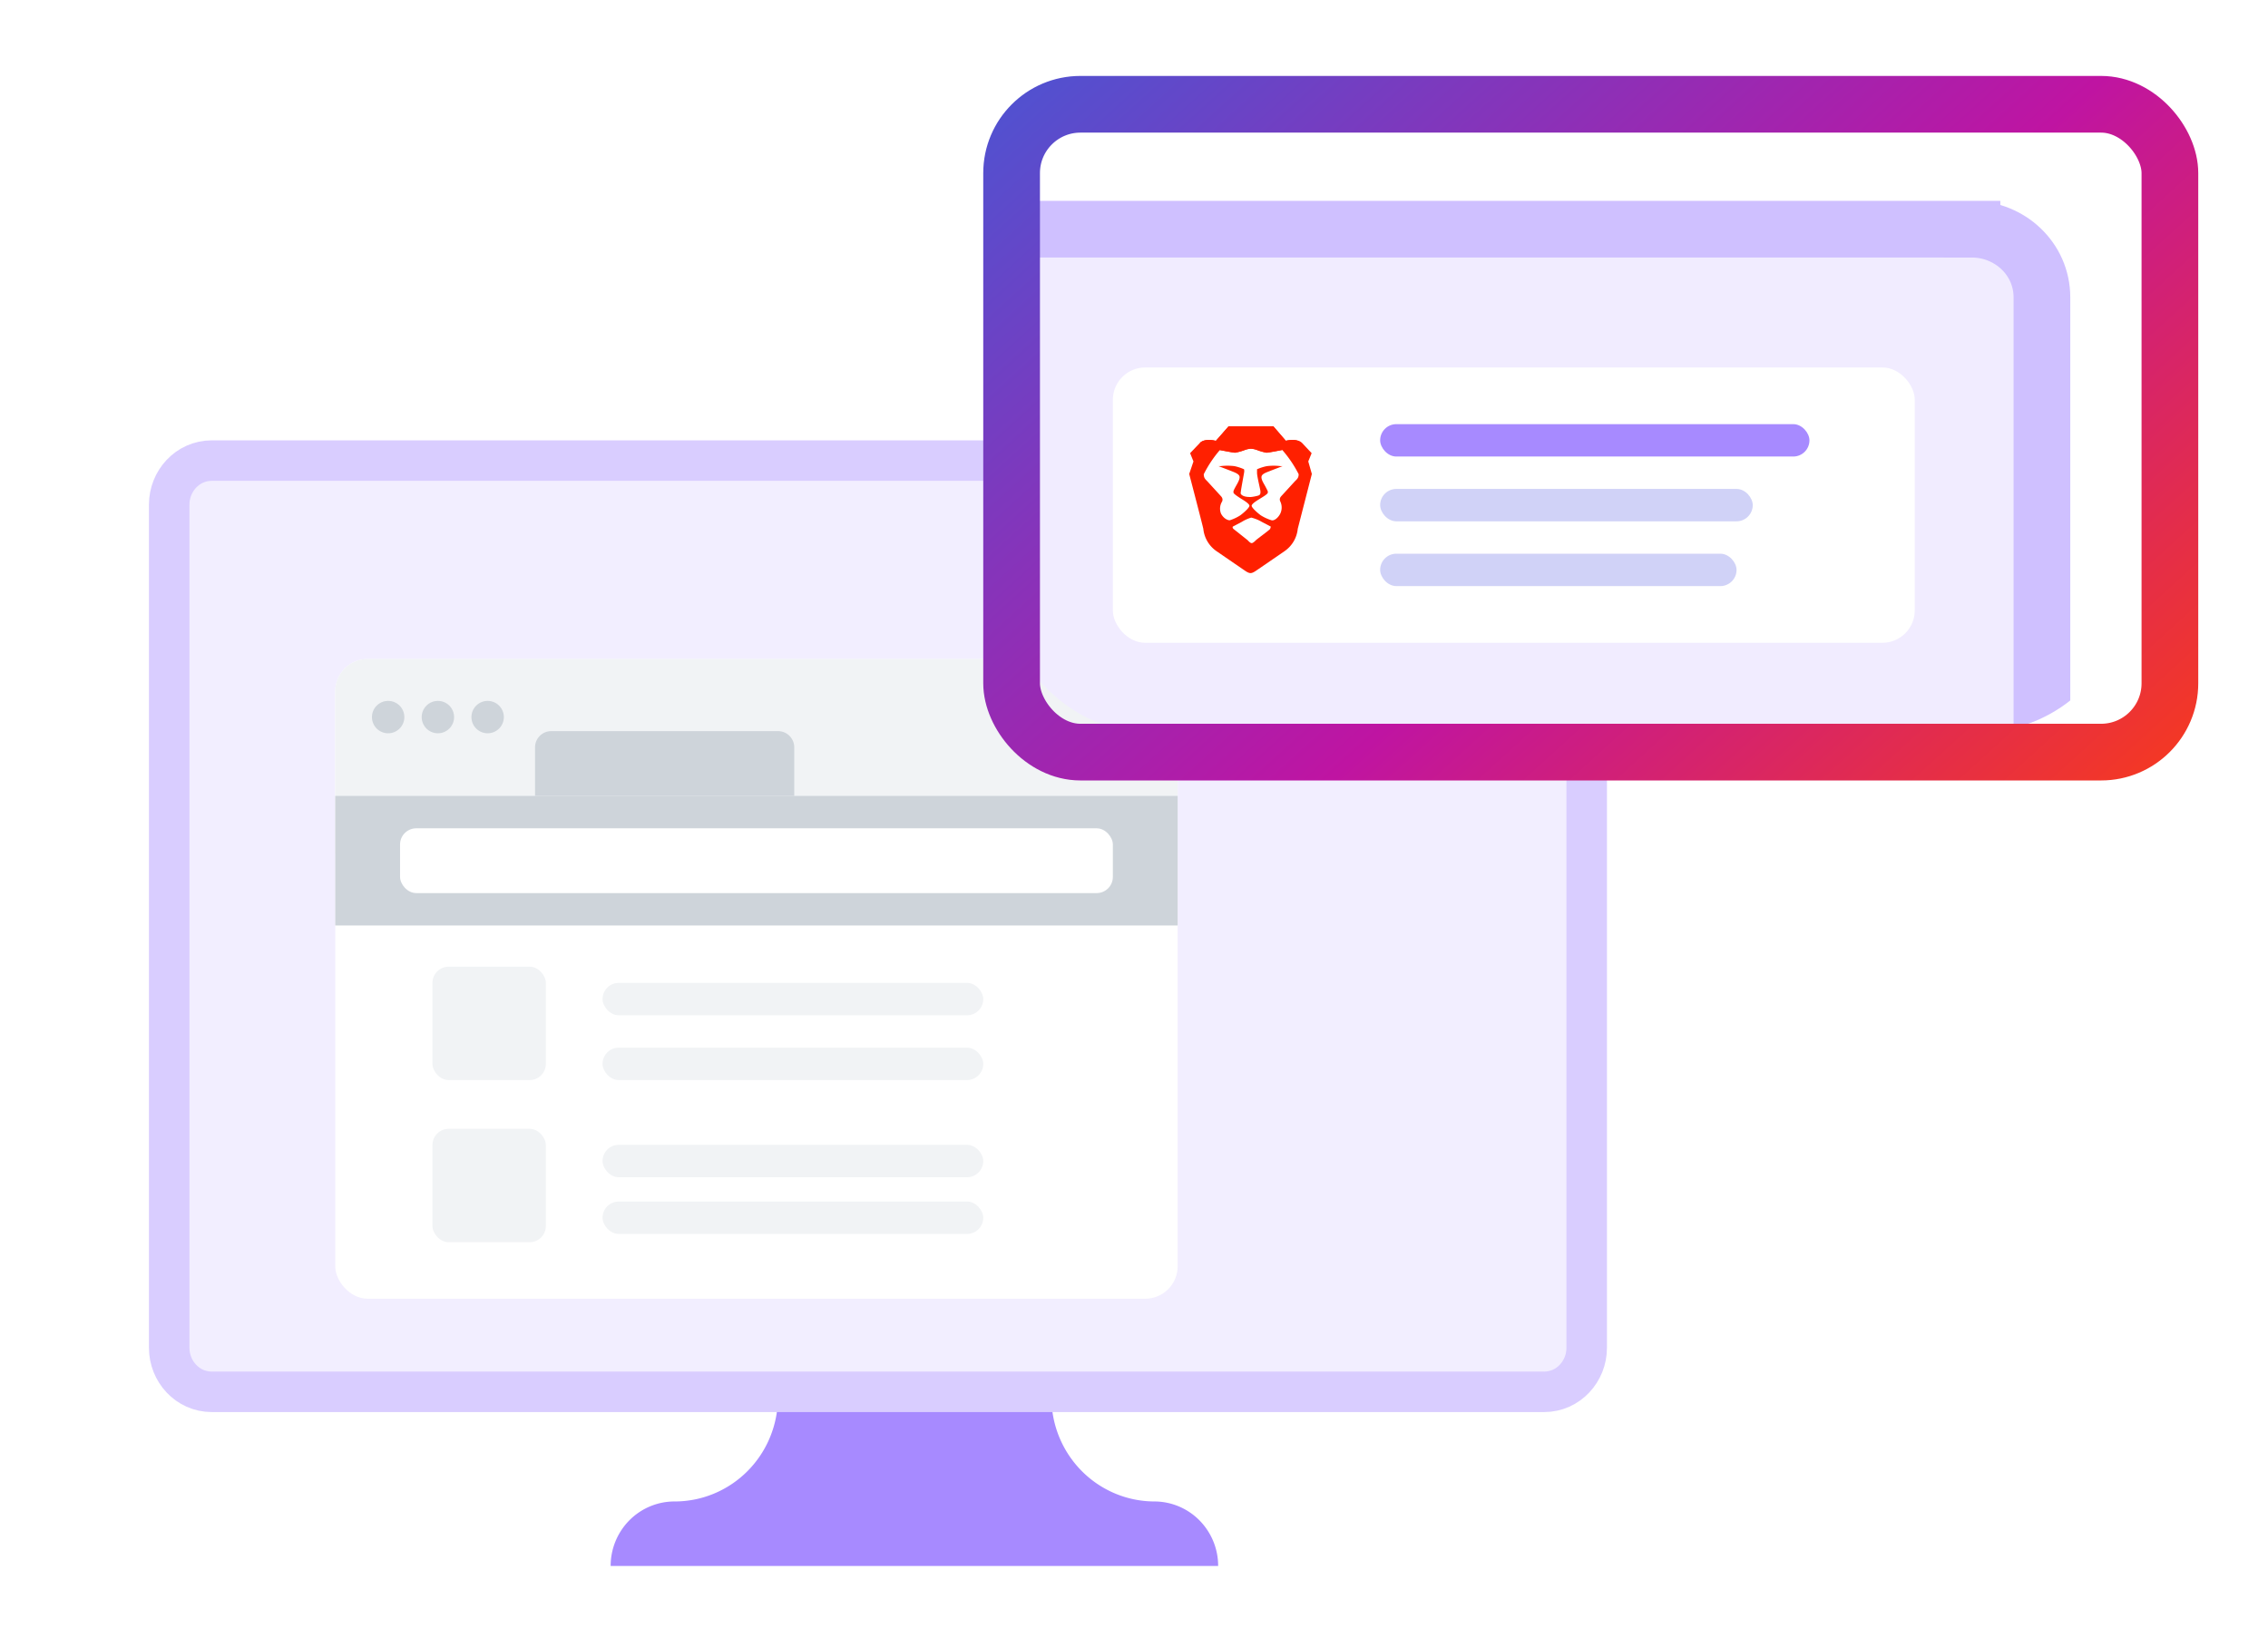 <svg fill="none" xmlns="http://www.w3.org/2000/svg" viewBox="16 0 280 201">
  <g clip-path="url(#clip0)">
    <g filter="url(#filter0_d)">
      <path d="M99.293 185.414a12.64 12.64 0 004.878-.98 12.733 12.733 0 004.136-2.791 12.875 12.875 0 002.763-4.177c.641-1.562.971-3.236.971-4.927v-27.106a17.197 17.197 0 011.283-6.527 17.06 17.06 0 013.659-5.533 16.875 16.875 0 015.477-3.698 16.746 16.746 0 016.462-1.299c2.218 0 4.413.442 6.462 1.299a16.868 16.868 0 015.478 3.698 17.075 17.075 0 013.659 5.533 17.235 17.235 0 011.283 6.527v27.106c0 1.691.329 3.365.97 4.927a12.907 12.907 0 002.763 4.177 12.744 12.744 0 004.136 2.791c1.547.647 3.205.98 4.879.98a7.845 7.845 0 015.544 2.349 8 8 0 012.293 5.613h-75c0-1.047.204-2.084.602-3.051a7.967 7.967 0 011.714-2.586 7.875 7.875 0 012.564-1.725 7.809 7.809 0 013.024-.6z" fill="#A78AFF"/>
      <path d="M206.618 56.877H42.16c-3.038 0-5.271 2.559-5.271 5.425V166.45c0 2.867 2.233 5.426 5.27 5.426h164.459c3.037 0 5.271-2.559 5.271-5.426V62.302c0-2.866-2.234-5.425-5.271-5.425z" fill="#F2EEFF" stroke="#D9CDFF" stroke-width="5"/>
      <g filter="url(#filter1_d)">
        <rect x="57.389" y="81.376" width="104" height="79" rx="4" fill="#fff"/>
        <path d="M57.389 85.376a4 4 0 014-4h96a4 4 0 014 4v20h-104v-20z" fill="#F1F3F5"/>
        <path fill="#CED4DA" d="M57.389 98.287h104v16h-104z"/>
        <rect x="65.389" y="102.287" width="88" height="8" rx="2" fill="#fff"/>
        <circle cx="63.919" cy="88.553" r="2" fill="#CED4DA"/>
        <circle cx="70.061" cy="88.553" r="2" fill="#CED4DA"/>
        <circle cx="76.203" cy="88.553" r="2" fill="#CED4DA"/>
        <path d="M82.055 92.287a2 2 0 012-2h28a2 2 0 012 2v6h-32v-6z" fill="#CED4DA"/>
        <rect x="69.389" y="119.376" width="14" height="14" rx="2" fill="#F1F3F5"/>
        <rect x="69.389" y="139.398" width="14" height="14" rx="2" fill="#F1F3F5"/>
        <rect x="90.389" y="121.376" width="47" height="4" rx="2" fill="#F1F3F5"/>
        <rect x="90.389" y="141.376" width="47" height="4" rx="2" fill="#F1F3F5"/>
        <rect x="90.389" y="129.376" width="47" height="4" rx="2" fill="#F1F3F5"/>
        <rect x="90.389" y="148.376" width="47" height="4" rx="2" fill="#F1F3F5"/>
      </g>
    </g>
    <g clip-path="url(#clip1)">
      <path d="M259.455 28.304h-304.73c-4.628 0-8.635 3.632-8.635 8.421v175.158c0 4.79 4.007 8.421 8.634 8.421h304.731c4.627 0 8.635-3.631 8.635-8.421V36.725c0-4.79-4.008-8.42-8.635-8.42z" fill="#F1ECFF" stroke="#CFC0FF" stroke-width="7"/>
      <g filter="url(#filter2_d)">
        <path d="M135.121 70.583h-182.16c-1.812 0-3.908 2.205-3.908 4.027v124.221a3.29 3.29 0 003.282 3.299h183.282a3.29 3.29 0 003.281-3.299V74.485c0-1.822-1.942-3.77-3.777-3.902z" fill="#F1F3F5"/>
      </g>
      <g filter="url(#filter3_d)">
        <rect x="153.389" y="44.377" width="99" height="34" rx="4" fill="#fff"/>
      </g>
      <path d="M177.515 56.983l.415-1.022-1.161-1.244c-.663-.663-2.017-.276-2.017-.276l-1.547-1.796h-5.526l-1.575 1.796s-1.354-.387-1.989.276-1.188 1.244-1.188 1.244l.414 1.022-.525 1.547s1.575 6.023 1.741 6.77a3.82 3.82 0 001.63 2.763l3.178 2.182c.304.194.69.525 1.022.525.331 0 .718-.331 1.022-.525l3.178-2.183a3.811 3.811 0 001.63-2.763l1.74-6.769-.442-1.547z" fill="url(#paint0_linear)"/>
      <path d="M170.471 63.917c.456.111.893.288 1.298.525l1.05.553c.138 0 0 .22 0 .304 0 .082-1.63 1.27-1.768 1.409-.138.138-.359.359-.525.359-.166 0-.359-.221-.497-.36L168.26 65.3s-.193-.221 0-.304l1.05-.553a4.846 4.846 0 011.161-.525zm0-8.51c.264.022.524.077.773.166.376.146.765.257 1.161.331.221 0 1.906-.331 1.906-.331.793.908 1.47 1.91 2.017 2.984 0 .525-.276.663-.525.94l-1.492 1.63c-.138.165-.442.386-.248.8a1.75 1.75 0 010 1.493c-.277.552-.774.912-1.078.829a5.759 5.759 0 01-1.326-.608c-.276-.194-1.133-.912-1.133-1.188 0-.277.884-.774 1.05-.884.166-.11.912-.525.939-.719.028-.193 0-.193-.221-.635s-.608-.967-.552-1.354c.055-.387.718-.553 1.16-.746l1.437-.553h-.249a6.796 6.796 0 00-1.685 0 5.7 5.7 0 00-1.216.387v.442c0 .442.387 1.962.415 2.238.027.277 0 .47-.221.553-.222.083-.802.193-.995.193-.194 0-.691 0-.995-.193-.304-.194-.221-.276-.193-.553.027-.276.331-1.906.387-2.238.055-.331 0-.331 0-.442-.382-.17-.78-.3-1.188-.387a6.993 6.993 0 00-1.713 0h-.249l1.437.553c.469.193 1.105.387 1.16.746.055.36-.332.94-.553 1.354-.221.414-.221.47-.193.635.028.166.746.608.912.719.166.11 1.05.607 1.05.884 0 .276-.857.994-1.133 1.188a5.525 5.525 0 01-1.299.608c-.304 0-.801-.277-1.077-.83a1.654 1.654 0 01.138-1.491c.166-.415-.138-.636-.276-.801l-1.492-1.63c-.249-.277-.498-.415-.498-.94a14.668 14.668 0 011.99-2.984s1.685.331 1.906.331a6.74 6.74 0 001.188-.331c.241-.087.491-.143.746-.166h.028z" fill="#fff"/>
      <path d="M174.753 54.44l-1.548-1.795h-5.526l-1.574 1.795s-1.354-.386-1.99.277c0 0 1.824-.166 2.432.856 0 0 1.685.332 1.906.332a6.748 6.748 0 001.188-.332c.238-.095.49-.151.746-.166.265.016.526.071.774.166.376.146.764.257 1.16.332.221 0 1.907-.332 1.907-.332.635-1.022 2.459-.856 2.459-.856-.663-.663-2.017-.277-2.017-.277" fill="url(#paint1_linear)"/>
      <rect x="186.389" y="52.377" width="53" height="4" rx="2" fill="#A78AFF"/>
      <rect x="186.389" y="60.377" width="46" height="4" rx="2" fill="#D0D2F7"/>
      <rect x="186.389" y="68.376" width="44" height="4" rx="2" fill="#D0D2F7"/>
    </g>
    <rect x="140.889" y="12.877" width="143" height="80" rx="8.5" stroke="url(#paint2_linear)" stroke-width="7"/>
  </g>
  <defs>
    <filter id="filter0_d" x="10.389" y="30.377" width="231" height="187" filterUnits="userSpaceOnUse" color-interpolation-filters="sRGB">
      <feFlood flood-opacity="0" result="BackgroundImageFix"/>
      <feColorMatrix in="SourceAlpha" type="matrix" values="0 0 0 0 0 0 0 0 0 0 0 0 0 0 0 0 0 0 127 0"/>
      <feOffset/>
      <feGaussianBlur stdDeviation="12"/>
      <feColorMatrix type="matrix" values="0 0 0 0 0.33 0 0 0 0 0.369 0 0 0 0 0.471 0 0 0 0.25 0"/>
      <feBlend mode="normal" in2="BackgroundImageFix" result="effect1_dropShadow"/>
      <feBlend mode="normal" in="SourceGraphic" in2="effect1_dropShadow" result="shape"/>
    </filter>
    <filter id="filter1_d" x="49.389" y="73.376" width="120" height="95" filterUnits="userSpaceOnUse" color-interpolation-filters="sRGB">
      <feFlood flood-opacity="0" result="BackgroundImageFix"/>
      <feColorMatrix in="SourceAlpha" type="matrix" values="0 0 0 0 0 0 0 0 0 0 0 0 0 0 0 0 0 0 127 0"/>
      <feOffset/>
      <feGaussianBlur stdDeviation="4"/>
      <feColorMatrix type="matrix" values="0 0 0 0 0 0 0 0 0 0 0 0 0 0 0 0 0 0 0.12 0"/>
      <feBlend mode="normal" in2="BackgroundImageFix" result="effect1_dropShadow"/>
      <feBlend mode="normal" in="SourceGraphic" in2="effect1_dropShadow" result="shape"/>
    </filter>
    <filter id="filter2_d" x="-62.906" y="58.624" width="213.763" height="155.464" filterUnits="userSpaceOnUse" color-interpolation-filters="sRGB">
      <feFlood flood-opacity="0" result="BackgroundImageFix"/>
      <feColorMatrix in="SourceAlpha" type="matrix" values="0 0 0 0 0 0 0 0 0 0 0 0 0 0 0 0 0 0 127 0"/>
      <feOffset/>
      <feGaussianBlur stdDeviation="5.979"/>
      <feColorMatrix type="matrix" values="0 0 0 0 0.655 0 0 0 0 0.541 0 0 0 0 1 0 0 0 0.08 0"/>
      <feBlend mode="normal" in2="BackgroundImageFix" result="effect1_dropShadow"/>
      <feBlend mode="normal" in="SourceGraphic" in2="effect1_dropShadow" result="shape"/>
    </filter>
    <filter id="filter3_d" x="146.389" y="38.377" width="113" height="48" filterUnits="userSpaceOnUse" color-interpolation-filters="sRGB">
      <feFlood flood-opacity="0" result="BackgroundImageFix"/>
      <feColorMatrix in="SourceAlpha" type="matrix" values="0 0 0 0 0 0 0 0 0 0 0 0 0 0 0 0 0 0 127 0"/>
      <feOffset dy="1"/>
      <feGaussianBlur stdDeviation="3.5"/>
      <feColorMatrix type="matrix" values="0 0 0 0 0 0 0 0 0 0 0 0 0 0 0 0 0 0 0.18 0"/>
      <feBlend mode="normal" in2="BackgroundImageFix" result="effect1_dropShadow"/>
      <feBlend mode="normal" in="SourceGraphic" in2="effect1_dropShadow" result="shape"/>
    </filter>
    <linearGradient id="paint0_linear" x1="-7230.24" y1="10817.5" x2="-7228.42" y2="10817.5" gradientUnits="userSpaceOnUse">
      <stop stop-color="#F50"/>
      <stop offset=".41" stop-color="#F50"/>
      <stop offset=".58" stop-color="#FF2000"/>
      <stop offset="1" stop-color="#FF2000"/>
    </linearGradient>
    <linearGradient id="paint1_linear" x1="-5940.72" y1="1931.22" x2="-5939.34" y2="1931.22" gradientUnits="userSpaceOnUse">
      <stop stop-color="#FF452A"/>
      <stop offset="1" stop-color="#FF2000"/>
    </linearGradient>
    <linearGradient id="paint2_linear" x1="137.389" y1="9.376" x2="248.575" y2="131.666" gradientUnits="userSpaceOnUse">
      <stop stop-color="#4C54D2"/>
      <stop offset=".563" stop-color="#BF14A2"/>
      <stop offset="1" stop-color="#F73A1C"/>
    </linearGradient>
    <clipPath id="clip0">
      <path fill="#fff" transform="translate(.389 .376)" d="M0 0h315v200H0z"/>
    </clipPath>
    <clipPath id="clip1">
      <rect x="139.389" y="16.377" width="139" height="74" rx="17.938" fill="#fff"/>
    </clipPath>
  </defs>
</svg>

